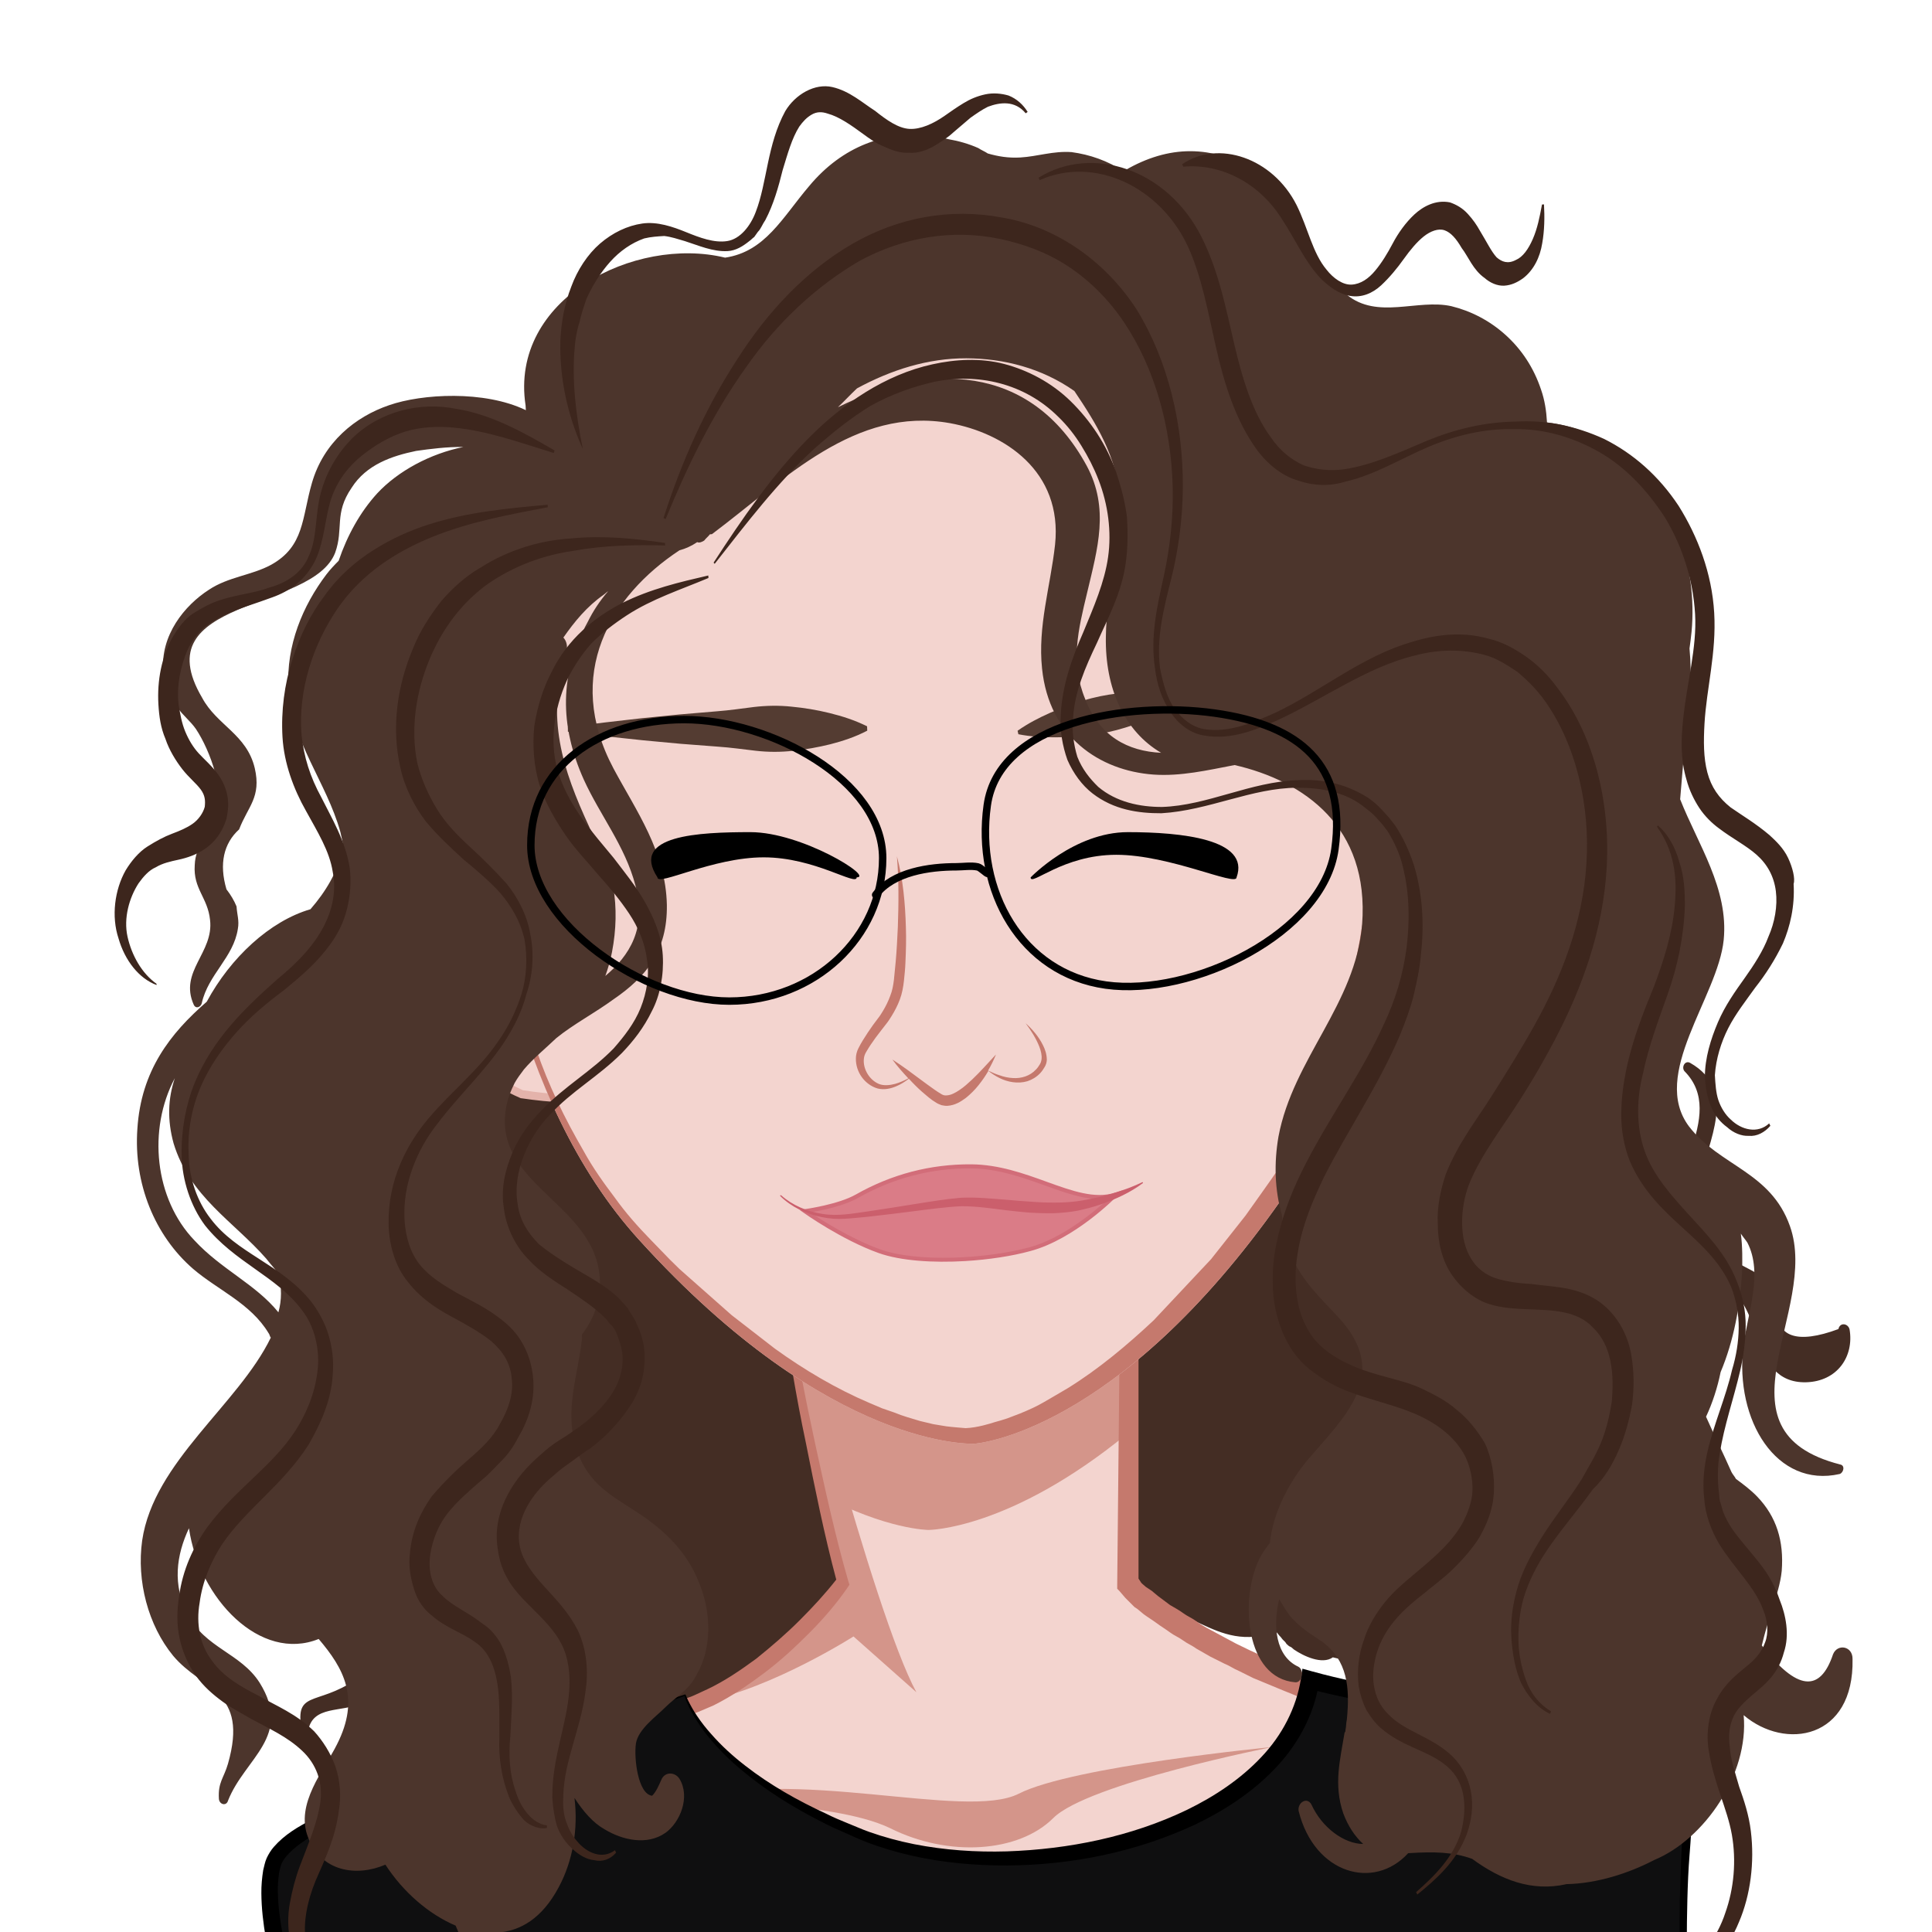 <svg width="78" height="78" viewBox="0 0 78 78" fill="none" xmlns="http://www.w3.org/2000/svg">
<g style="mix-blend-mode:luminosity" clip-path="url(#clip0_147_6)">
<path d="M68.074 56.94C68.291 59.244 69.33 62.313 67.391 64.133C65.571 65.864 62.502 65.147 60.289 65.072C60.042 65.046 59.634 65.07 59.31 65.129C59.745 64.86 60.133 64.512 60.476 64.086C62.002 62.209 60.953 60.36 59.254 59.28C59.242 59.077 59.227 58.834 59.175 58.634C59.945 58.508 60.671 58.344 61.438 58.178C63.417 57.738 62.702 54.609 60.788 54.761C59.81 54.817 58.834 54.915 57.896 54.969C58.302 54.214 58.199 53.163 57.627 52.465C58.12 48.331 58.161 44.143 57.552 40.032C57.294 38.422 57.24 36.108 55.552 35.23C53.821 34.315 50.874 34.973 48.956 35.043C39.281 35.36 29.601 35.595 19.883 35.874C18.82 35.895 17.7 37.016 17.887 38.103C18.597 41.841 19.266 45.582 20.015 49.278C20.364 51.046 20.754 52.812 21.184 54.575C21.464 55.86 21.648 57.597 22.801 58.424C22.271 58.455 21.743 58.526 21.221 58.678C20.336 58.932 19.788 60.062 20.124 60.896C20.368 61.572 20.842 61.992 21.391 62.285C20.797 62.604 20.568 63.593 21.366 63.953C20.925 64.101 20.577 64.446 20.611 65.013C20.634 65.418 20.74 65.818 20.883 66.176C20.524 66.319 19.991 66.309 19.624 66.33C18.521 66.353 17.368 66.217 16.263 66.2C15.812 66.185 15.277 66.135 14.884 66.401C14.373 66.756 14.332 67.449 14.078 67.993C12.535 68.895 11.759 68.208 12.295 70.372C12.297 70.412 12.419 70.405 12.417 70.365C12.331 68.906 13.408 69.129 14.293 68.874C14.41 68.786 14.566 68.655 14.681 68.526C15.058 67.976 15.653 67.657 16.511 67.648C17.084 67.656 17.672 67.906 18.245 67.914C19.228 67.938 20.561 67.658 21.214 66.929C21.712 67.754 22.448 68.442 23.292 68.881L23.21 68.886C20.918 68.856 22.476 69.62 21.2 70.872C21.123 70.958 21.216 71.156 21.336 71.108C22.056 70.823 21.538 71.056 22.121 70.534C22.277 70.403 22.131 70.005 22.248 69.917C23.068 69.26 25.077 70.038 26.13 69.855C27.264 69.667 28.209 69.044 28.98 68.227C29.253 68.008 29.526 67.789 29.757 67.531C30.179 67.751 30.637 67.887 31.09 67.942C31.825 68.631 32.825 68.939 33.971 68.954C35.036 68.973 36.129 68.788 37.175 68.484C37.736 68.289 38.297 68.094 38.813 67.82C39.369 67.544 39.566 67.41 39.978 67.468C40.762 67.585 41.448 68.114 42.309 68.146C43.131 68.22 43.982 68.09 44.783 67.799C45.625 67.507 46.412 66.973 47.029 66.328C47.297 66.028 47.563 65.687 47.748 65.352C47.746 65.311 47.787 65.309 47.784 65.268L47.825 65.266C48.705 65.621 49.515 66.184 50.654 66.077C50.98 66.058 51.263 66.001 51.544 65.904C51.587 65.942 51.632 66.021 51.675 66.059C51.719 66.097 51.764 66.176 51.807 66.214C51.85 66.252 51.894 66.29 51.939 66.369L52.025 66.445C52.069 66.483 52.109 66.481 52.152 66.519L52.239 66.595C52.622 66.858 53.38 67.22 53.811 66.911C54.31 67.044 54.802 67.056 55.324 66.904C55.526 66.852 55.507 66.528 55.301 66.499C54.598 66.377 53.903 66.377 53.227 66.01C53.143 65.974 53.057 65.898 52.97 65.821C52.92 65.662 52.829 65.504 52.82 65.342L53.057 65.207C54.656 65.968 56.591 66.181 58.274 65.595C58.236 65.638 58.2 65.722 58.164 65.805C57.773 66.803 59.554 67.188 58.882 68.283C58.733 68.536 59.071 68.719 59.266 68.546C59.654 68.198 59.88 67.86 59.849 67.333C59.832 67.05 59.307 66.47 59.3 66.349C59.337 65.575 62.151 66.143 62.808 66.186C63.71 66.215 64.645 66.121 65.532 65.907C66.861 65.545 68.619 64.834 69.236 63.497C70.028 61.663 69.039 58.754 68.563 56.912C68.424 56.635 68.06 56.697 68.074 56.94ZM74.672 53.672C74.617 53.431 74.286 53.369 74.221 53.658C72.54 54.283 71.703 53.966 71.759 52.825C71.704 52.584 71.651 52.384 71.555 52.146C71.462 51.948 71.328 51.752 71.155 51.6C70.851 51.292 70.436 51.194 70.094 50.93C69.883 50.82 69.672 50.71 69.463 50.641C68.55 49.719 68.246 48.72 68.635 47.681C68.948 46.038 70.179 44.016 68.232 42.909C68.021 42.799 67.875 43.092 68.007 43.247C69.79 45.054 67.043 47.733 67.699 49.849C67.854 50.409 68.163 50.798 68.592 51.139C68.851 51.367 69.182 51.43 69.439 51.618C70.335 52.257 70.627 53.053 70.972 54.049C71.271 54.967 71.731 55.834 72.915 55.806C74.181 55.773 74.858 54.759 74.672 53.672Z" fill="#442D24"/>
<path d="M29.913 41.129C29.913 41.129 31.879 56.567 34.008 63.979C34.008 63.979 31.387 67.583 28.07 68.852C16.318 73.439 13.738 73.439 11.854 75.077C10.871 75.936 11.936 79.622 12.591 82.12C13.123 84.168 13.287 87.525 13.287 87.525H67.423C67.423 87.525 68.078 74.012 67.177 71.227C66.277 68.443 64.27 70.04 58.209 69.385C52.149 68.729 46.457 65.167 45.515 63.979L45.638 39.409L29.913 41.129Z" fill="#F3D4CF"/>
<path d="M33.107 60.335C35.81 61.768 37.489 61.768 37.489 61.768C37.489 61.768 40.765 61.768 45.515 57.878L45.597 39.368L29.872 41.088C29.913 41.129 31.346 52.431 33.107 60.335Z" fill="#D4958A"/>
<path d="M27.579 72.742C27.579 72.742 33.558 72.66 35.933 73.807C38.308 74.995 41.133 74.79 42.526 73.398C43.918 72.005 51.371 70.531 51.371 70.531C51.371 70.531 43.304 71.309 41.133 72.415C38.963 73.52 32.002 71.268 27.579 72.742Z" fill="#D4958A"/>
<path d="M28.439 68.688C31.182 68.156 34.458 66.068 34.458 66.068L36.997 68.32C35.236 65.085 31.797 51.489 31.797 51.489L31.51 51.776C32.206 56.076 33.107 60.744 34.008 63.938C34.008 63.938 31.551 67.296 28.439 68.688Z" fill="#D4958A"/>
<path d="M67.956 74.954C67.915 74.094 67.874 73.275 67.792 72.415C67.751 72.005 67.669 71.555 67.546 71.105C67.464 70.9 67.382 70.695 67.3 70.449C67.218 70.245 67.055 70.04 66.891 69.835C66.727 69.63 66.522 69.466 66.277 69.385C66.031 69.262 65.826 69.221 65.58 69.139C65.13 69.057 64.68 69.057 64.27 69.057C63.41 69.057 62.591 69.098 61.772 69.098C60.953 69.098 60.134 69.057 59.315 69.016C58.496 68.975 57.677 68.852 56.858 68.729C56.449 68.647 56.039 68.566 55.67 68.484L55.056 68.32C54.852 68.279 54.647 68.197 54.483 68.156C52.927 67.706 51.371 67.091 49.897 66.354L49.364 66.068L48.832 65.781C48.668 65.699 48.463 65.576 48.3 65.453C48.136 65.331 47.931 65.249 47.767 65.126C47.603 65.003 47.44 64.921 47.235 64.798L46.743 64.43L46.498 64.225L46.375 64.143L46.252 64.061C46.17 63.979 46.088 63.938 46.047 63.856L45.965 63.733V45.47L45.924 39.327V39.081L45.679 39.123C43.058 39.45 40.396 39.737 37.775 40.064L29.954 41.006V41.211L29.995 41.375L30.036 41.743L30.118 42.48C30.159 42.972 30.241 43.422 30.282 43.914L30.65 46.78C30.896 48.705 31.182 50.629 31.51 52.513C31.838 54.438 32.124 56.322 32.534 58.246C32.902 60.089 33.271 61.932 33.762 63.774C33.312 64.348 32.82 64.88 32.288 65.412C31.756 65.945 31.142 66.477 30.527 66.969C29.913 67.419 29.258 67.869 28.562 68.197L28.029 68.443C27.866 68.525 27.661 68.566 27.497 68.647L26.391 69.057C23.443 70.163 20.453 71.227 17.464 72.21L15.212 72.947C14.475 73.193 13.697 73.48 12.96 73.848C12.796 73.93 12.591 74.053 12.427 74.135C12.264 74.258 12.059 74.34 11.895 74.503L11.649 74.708C11.567 74.79 11.444 74.913 11.404 75.036C11.281 75.24 11.24 75.486 11.199 75.691C11.117 76.141 11.158 76.551 11.199 76.96C11.24 77.37 11.322 77.779 11.363 78.148C11.526 78.926 11.69 79.704 11.895 80.482L12.223 81.629C12.345 81.997 12.427 82.366 12.509 82.775C12.673 83.553 12.796 84.331 12.878 85.109C12.96 85.887 13.042 86.665 13.082 87.444V87.771H67.71V87.444C67.792 85.765 67.874 84.086 67.915 82.407C67.956 80.728 67.996 79.049 67.996 77.37C67.996 76.633 67.956 75.814 67.956 74.954ZM40.355 87.362H26.801L20.044 87.321L13.492 87.28C13.451 86.543 13.41 85.847 13.328 85.109C13.246 84.331 13.164 83.512 13.001 82.734C12.919 82.325 12.837 81.956 12.714 81.547L12.427 80.4C12.223 79.622 12.059 78.885 11.936 78.107C11.854 77.738 11.813 77.329 11.772 76.96C11.731 76.592 11.731 76.182 11.772 75.855C11.813 75.691 11.854 75.527 11.936 75.404C11.977 75.322 12.018 75.281 12.059 75.24L12.264 75.077C12.386 74.954 12.55 74.872 12.714 74.749C12.878 74.667 13.042 74.544 13.205 74.462C13.902 74.135 14.639 73.889 15.376 73.643L17.628 72.906C20.617 71.923 23.607 70.859 26.555 69.712L27.661 69.303C27.866 69.221 28.029 69.18 28.234 69.098L28.807 68.852C29.544 68.484 30.2 68.033 30.855 67.542C31.51 67.05 32.083 66.518 32.657 65.945C33.23 65.371 33.762 64.757 34.213 64.102L34.295 63.979L34.254 63.856C33.721 62.014 33.312 60.13 32.902 58.246C32.493 56.362 32.124 54.438 31.797 52.554C31.469 50.67 31.142 48.746 30.814 46.821L29.913 41.129L37.816 40.392C40.355 40.146 42.853 39.901 45.392 39.655L45.31 45.552L45.228 51.694L45.105 63.979V64.143L45.187 64.225L45.433 64.511L45.679 64.757L45.802 64.88L45.924 64.962L46.17 65.167C46.334 65.29 46.539 65.412 46.703 65.535C46.866 65.658 47.071 65.781 47.235 65.904C47.399 66.027 47.603 66.109 47.767 66.231C47.931 66.354 48.136 66.436 48.3 66.559L48.873 66.887L49.446 67.173C49.651 67.255 49.815 67.378 50.019 67.46L50.593 67.746C51.002 67.91 51.371 68.074 51.78 68.238C52.19 68.402 52.558 68.566 52.968 68.688L53.582 68.893C53.787 68.975 53.992 69.016 54.196 69.057C54.401 69.098 54.606 69.18 54.811 69.221L55.425 69.385C55.834 69.507 56.244 69.548 56.653 69.63C57.472 69.794 58.332 69.876 59.192 69.958C60.052 70.04 60.871 70.04 61.731 70.04C62.591 70.04 63.41 69.999 64.229 69.999C65.048 69.999 65.867 70.04 66.277 70.531C66.481 70.777 66.645 71.104 66.768 71.473C66.891 71.841 66.932 72.251 67.014 72.62C67.136 73.439 67.177 74.258 67.218 75.077C67.259 75.896 67.259 76.755 67.3 77.575C67.341 80.81 67.259 84.045 67.136 87.28C62.714 87.321 58.332 87.321 53.91 87.362H40.355Z" fill="#C5796D"/>
<path d="M27.657 68.435C27.657 68.435 28.484 71.53 34.774 74.061C41.064 76.592 51.956 74.053 52.886 67.825C52.886 67.825 55.49 68.586 58.635 68.742C61.78 68.893 65.155 68.59 66.072 68.971C66.993 69.356 68.373 70.273 68.066 74.417C67.759 78.558 68.144 83.926 68.144 83.926L58.713 84.54L58.926 87.775H19.606L18.84 85.535L12.399 85.077C12.399 85.077 12.321 82.161 11.862 81.014C11.404 79.864 10.56 76.797 11.019 75.265C11.477 73.734 15.621 72.505 18.381 71.584C21.137 70.658 27.657 68.435 27.657 68.435Z" fill="#0F0F10"/>
<path d="M68.124 76.674C68.14 76.072 68.164 75.47 68.213 74.868C68.259 74.274 68.308 73.652 68.304 73.041C68.291 72.427 68.246 71.805 68.099 71.195C67.947 70.589 67.71 69.97 67.255 69.483C67.034 69.237 66.764 69.032 66.477 68.881C66.207 68.721 65.838 68.615 65.531 68.582C64.901 68.5 64.295 68.492 63.684 68.484C62.468 68.472 61.264 68.488 60.06 68.455C57.665 68.435 55.273 68.111 52.984 67.481L52.583 67.37L52.522 67.775C52.337 68.955 51.76 70.06 50.92 70.941C50.085 71.829 49.037 72.525 47.919 73.07C45.671 74.151 43.152 74.659 40.65 74.745C39.397 74.782 38.136 74.696 36.903 74.454C36.289 74.331 35.683 74.168 35.093 73.959C34.798 73.856 34.508 73.721 34.217 73.607C33.922 73.488 33.631 73.365 33.349 73.222C32.202 72.693 31.092 72.067 30.097 71.293C29.598 70.908 29.127 70.482 28.713 70.007C28.501 69.773 28.307 69.524 28.132 69.262C28 69.066 27.883 68.86 27.779 68.648C27.763 68.611 27.747 68.578 27.73 68.541C27.71 68.5 27.714 68.48 27.669 68.406L20.953 70.531L17.562 71.617C16.441 71.969 15.314 72.321 14.209 72.747C13.656 72.96 13.103 73.193 12.567 73.472C12.034 73.754 11.494 74.061 11.051 74.569C10.941 74.696 10.847 74.847 10.769 75.011C10.687 75.195 10.671 75.343 10.626 75.503C10.576 75.818 10.548 76.133 10.552 76.44C10.556 77.055 10.63 77.657 10.732 78.25C10.838 78.84 10.974 79.426 11.137 80.003C11.219 80.29 11.309 80.576 11.408 80.863C11.522 81.17 11.6 81.383 11.662 81.662C11.891 82.755 11.956 83.942 11.993 85.089L12.006 85.445L12.362 85.474C14.413 85.642 16.469 85.781 18.525 85.937L19.201 87.915L19.299 88.201H19.602C22.878 88.201 26.154 88.226 29.434 88.205L39.266 88.16L49.098 88.095L58.93 87.984L59.151 87.98L59.135 87.763L58.901 84.7C60.417 84.581 61.928 84.483 63.443 84.376L68.156 84.053L68.279 84.045L68.271 83.922C68.124 81.506 68.062 79.086 68.124 76.674ZM63.418 84.086C61.846 84.18 60.273 84.282 58.701 84.364L58.533 84.372L58.541 84.544L58.709 87.562L49.094 87.456L39.262 87.39L29.43 87.345C26.252 87.325 23.078 87.345 19.901 87.349L19.233 85.396L19.143 85.134L18.869 85.114C16.838 84.974 14.806 84.823 12.775 84.696C12.718 83.623 12.632 82.567 12.39 81.485C12.325 81.191 12.198 80.851 12.1 80.609C12.002 80.343 11.911 80.069 11.829 79.794C11.662 79.241 11.522 78.68 11.416 78.119C11.309 77.554 11.232 76.985 11.219 76.428C11.207 76.145 11.232 75.875 11.268 75.609C11.297 75.486 11.322 75.343 11.363 75.253C11.408 75.154 11.465 75.052 11.551 74.954C11.874 74.565 12.366 74.249 12.857 73.975C13.357 73.701 13.885 73.459 14.422 73.238C15.495 72.792 16.604 72.411 17.718 72.03C18.836 71.645 19.909 71.26 21.006 70.867L27.648 68.467C27.624 68.472 27.661 68.525 27.665 68.562C27.677 68.603 27.694 68.635 27.71 68.676C27.739 68.754 27.775 68.824 27.808 68.897C27.878 69.045 27.956 69.184 28.038 69.323C28.205 69.598 28.39 69.864 28.594 70.114C29.003 70.612 29.46 71.069 29.958 71.477C30.945 72.304 32.047 72.984 33.197 73.566C33.484 73.717 33.775 73.848 34.069 73.975C34.364 74.102 34.651 74.241 34.958 74.36C35.564 74.594 36.187 74.778 36.821 74.921C38.087 75.204 39.385 75.322 40.679 75.314C43.267 75.294 45.859 74.774 48.23 73.672C49.405 73.111 50.531 72.386 51.453 71.424C52.284 70.564 52.931 69.471 53.189 68.271C55.439 68.834 57.749 69.118 60.069 69.114C61.285 69.118 62.497 69.073 63.701 69.057C64.299 69.053 64.905 69.045 65.478 69.106C65.773 69.139 65.994 69.192 66.256 69.331C66.506 69.454 66.727 69.618 66.915 69.815C67.305 70.208 67.534 70.748 67.689 71.305C67.837 71.866 67.898 72.46 67.927 73.05C67.943 73.648 67.915 74.237 67.882 74.847C67.853 75.454 67.837 76.059 67.82 76.666C67.784 79.049 67.87 81.428 68.025 83.807L63.418 84.086Z" fill="black"/>
<path d="M23.974 38.805C23.974 38.805 22.067 35.561 20.186 34.399C18.305 33.237 16.132 33.376 16.132 33.376C16.132 33.376 14.966 34.306 15.657 38.536C15.657 38.536 17.732 42.783 21.067 44.173C21.067 44.173 23.431 44.555 24.581 44.217C24.577 44.213 25.268 41.657 23.974 38.805Z" fill="#F3D4CF"/>
<path d="M23.698 40.154C23.698 40.154 22.012 37.063 21.003 36.327C19.998 35.59 17.688 34.458 17.148 35.24C16.613 36.022 16.707 38.361 16.707 38.361C16.707 38.361 17.459 40.178 19.437 41.068C21.41 41.954 23.703 41.917 23.703 41.917L23.698 40.154Z" fill="#E4B3AB"/>
<path d="M15.437 37.223C15.473 37.665 15.529 38.109 15.589 38.549L15.59 38.557L15.595 38.569C15.892 39.168 16.226 39.747 16.596 40.304C16.963 40.863 17.373 41.39 17.811 41.899C18.256 42.4 18.743 42.861 19.268 43.288C19.801 43.702 20.379 44.059 21.004 44.329L21.02 44.336L21.041 44.339C21.634 44.427 22.222 44.487 22.819 44.51C23.116 44.519 23.416 44.524 23.719 44.505C24.017 44.481 24.323 44.446 24.622 44.353L24.697 44.328L24.713 44.258C24.817 43.787 24.857 43.325 24.86 42.856C24.863 42.388 24.834 41.922 24.769 41.462C24.702 41.003 24.603 40.549 24.473 40.105C24.351 39.656 24.178 39.228 23.99 38.804C23.563 38.075 23.082 37.385 22.588 36.696C22.084 36.02 21.552 35.354 20.908 34.788C20.586 34.508 20.226 34.262 19.849 34.058C19.467 33.855 19.064 33.71 18.655 33.585C17.833 33.341 16.98 33.253 16.127 33.291L16.095 33.294L16.08 33.311C15.742 33.678 15.636 34.125 15.534 34.559C15.444 34.996 15.407 35.446 15.398 35.891C15.39 36.335 15.401 36.778 15.437 37.223ZM15.487 35.889C15.504 35.448 15.546 35.01 15.645 34.58C15.692 34.365 15.76 34.158 15.845 33.961C15.927 33.776 16.036 33.586 16.162 33.46C16.977 33.457 17.797 33.6 18.577 33.831C19.363 34.077 20.116 34.44 20.753 34.965C21.394 35.49 21.968 36.105 22.503 36.754C23.038 37.4 23.516 38.098 23.962 38.81C24.138 39.234 24.303 39.664 24.412 40.112C24.538 40.556 24.599 41.013 24.643 41.47C24.688 41.927 24.685 42.387 24.652 42.841C24.622 43.266 24.564 43.697 24.468 44.102C24.22 44.159 23.962 44.184 23.699 44.193C23.412 44.207 23.12 44.205 22.832 44.191C22.259 44.167 21.679 44.102 21.114 44.016C20.534 43.752 19.974 43.43 19.459 43.039C18.947 42.637 18.461 42.191 18.018 41.711C17.576 41.224 17.162 40.713 16.778 40.178C16.396 39.645 16.037 39.09 15.729 38.516L15.624 37.875C15.59 37.657 15.572 37.435 15.546 37.216C15.502 36.771 15.479 36.333 15.487 35.889Z" fill="#E4B3AB"/>
<path d="M17.09 36.393C17.145 36.108 17.213 35.831 17.308 35.551C17.332 35.485 17.364 35.413 17.401 35.35C17.441 35.286 17.485 35.21 17.585 35.187C17.767 35.184 17.88 35.258 18.021 35.31C18.542 35.552 19.033 35.854 19.484 36.211C19.71 36.392 19.925 36.594 20.098 36.848C20.179 36.978 20.261 37.119 20.28 37.302C20.29 37.403 20.285 37.448 20.29 37.521L20.307 37.728C20.441 38.849 20.681 39.971 20.853 41.102L20.825 41.108C20.653 40.56 20.509 40.007 20.374 39.453C20.234 38.895 20.126 38.335 20.046 37.761L20.02 37.543L20.007 37.335C20.001 37.23 19.941 37.111 19.873 37.002C19.734 36.778 19.547 36.57 19.345 36.379C18.941 35.997 18.487 35.643 17.982 35.402C17.861 35.345 17.712 35.285 17.608 35.292C17.516 35.322 17.453 35.477 17.413 35.602C17.324 35.864 17.289 36.152 17.254 36.432C17.196 36.994 17.167 37.567 17.166 38.13C17.167 38.268 17.168 38.415 17.183 38.54C17.184 38.61 17.28 38.722 17.367 38.818C17.549 39.019 17.759 39.209 17.968 39.391C18.315 39.691 18.673 39.986 19.034 40.273C19.047 39.901 19.061 39.529 19.061 39.154C19.062 38.913 19.06 38.677 19.049 38.441C19.04 38.225 19.026 38.006 18.985 37.801C18.924 37.797 18.851 37.797 18.783 37.806C18.69 37.817 18.598 37.837 18.508 37.864C18.325 37.916 18.148 37.989 17.975 38.074L17.961 38.046C18.12 37.934 18.292 37.837 18.477 37.76C18.568 37.721 18.663 37.687 18.762 37.664C18.866 37.641 18.958 37.623 19.08 37.64L19.125 37.645L19.14 37.697C19.216 37.941 19.244 38.184 19.275 38.426C19.298 38.67 19.313 38.909 19.324 39.153C19.342 39.637 19.352 40.118 19.338 40.604L19.329 40.91L19.083 40.727C18.624 40.381 18.186 40.022 17.757 39.637C17.547 39.443 17.337 39.244 17.141 39.02C17.093 38.962 17.044 38.904 17 38.838C16.977 38.802 16.955 38.767 16.936 38.724C16.913 38.68 16.901 38.612 16.899 38.575C16.885 38.417 16.892 38.274 16.895 38.127C16.915 37.534 16.98 36.963 17.09 36.393Z" fill="#C5796D"/>
<path d="M52.044 37.425C52.044 37.425 53.529 33.963 55.251 32.571C56.971 31.178 59.144 31.039 59.144 31.039C59.144 31.039 60.417 31.812 60.26 36.096C60.26 36.096 58.733 40.574 55.598 42.379C55.598 42.379 53.301 43.059 52.118 42.871C52.122 42.866 51.117 40.419 52.044 37.425Z" fill="#F3D4CF"/>
<path d="M52.495 38.723C52.495 38.723 53.779 35.443 54.688 34.584C55.592 33.726 57.742 32.308 58.375 33.015C59.005 33.723 59.204 36.055 59.204 36.055C59.204 36.055 58.686 37.954 56.836 39.088C54.99 40.218 52.711 40.473 52.711 40.473L52.495 38.723Z" fill="#E4B3AB"/>
<path d="M60.19 33.434C60.126 32.995 60.033 32.557 59.889 32.13C59.733 31.713 59.572 31.284 59.191 30.962L59.174 30.947L59.142 30.949C58.291 31.02 57.452 31.216 56.671 31.563C56.28 31.739 55.899 31.934 55.546 32.185C55.197 32.435 54.87 32.725 54.587 33.044C54.019 33.687 53.574 34.416 53.158 35.151C52.755 35.898 52.367 36.643 52.031 37.422C51.901 37.865 51.779 38.313 51.715 38.773C51.641 39.231 51.599 39.693 51.591 40.157C51.579 40.622 51.613 41.088 51.674 41.552C51.736 42.016 51.833 42.47 51.995 42.924L52.02 42.991L52.098 43.007C52.405 43.06 52.713 43.057 53.012 43.042C53.315 43.022 53.609 42.983 53.905 42.932C54.495 42.833 55.071 42.698 55.648 42.535L55.668 42.53L55.684 42.52C56.27 42.173 56.799 41.745 57.276 41.266C57.744 40.78 58.169 40.257 58.548 39.703C58.918 39.146 59.259 38.566 59.554 37.965C59.848 37.364 60.114 36.753 60.33 36.116L60.333 36.104L60.332 36.096C60.333 35.652 60.333 35.208 60.318 34.761C60.294 34.319 60.25 33.878 60.19 33.434ZM60.209 34.768C60.21 34.988 60.22 35.211 60.214 35.432L60.19 36.08C59.956 36.694 59.669 37.29 59.357 37.864C59.04 38.442 58.699 39.005 58.319 39.543C57.938 40.077 57.516 40.579 57.055 41.044C56.593 41.493 56.084 41.889 55.535 42.225C54.986 42.382 54.419 42.516 53.853 42.617C53.569 42.668 53.279 42.707 52.993 42.73C52.734 42.75 52.472 42.763 52.219 42.739C52.073 42.349 51.961 41.929 51.878 41.511C51.789 41.064 51.733 40.608 51.716 40.149C51.703 39.69 51.707 39.23 51.776 38.773C51.828 38.314 51.938 37.867 52.06 37.424C52.409 36.66 52.796 35.907 53.25 35.198C53.696 34.49 54.192 33.802 54.763 33.2C55.329 32.598 56.026 32.142 56.779 31.797C57.52 31.468 58.32 31.221 59.128 31.121C59.273 31.23 59.401 31.405 59.505 31.577C59.618 31.761 59.708 31.959 59.782 32.166C59.929 32.576 60.029 33.009 60.101 33.444C60.161 33.888 60.193 34.326 60.209 34.768Z" fill="#E4B3AB"/>
<path d="M58.59 34.181C58.5 33.906 58.398 33.639 58.269 33.374C58.236 33.311 58.196 33.244 58.152 33.186C58.103 33.128 58.051 33.058 57.949 33.048C57.768 33.068 57.665 33.156 57.532 33.226C57.045 33.532 56.595 33.895 56.192 34.307C55.991 34.516 55.803 34.744 55.662 35.018C55.598 35.157 55.535 35.307 55.538 35.491C55.54 35.593 55.551 35.637 55.556 35.71L55.565 35.917C55.57 37.046 55.472 38.19 55.442 39.334L55.471 39.336C55.573 38.771 55.647 38.204 55.712 37.637C55.782 37.065 55.819 36.496 55.827 35.917L55.826 35.697L55.813 35.489C55.806 35.384 55.851 35.258 55.904 35.141C56.015 34.901 56.174 34.671 56.351 34.456C56.704 34.025 57.111 33.616 57.581 33.312C57.694 33.24 57.835 33.161 57.939 33.155C58.034 33.173 58.115 33.319 58.171 33.438C58.292 33.687 58.362 33.968 58.432 34.24C58.559 34.791 58.659 35.355 58.73 35.913C58.747 36.051 58.764 36.197 58.764 36.323C58.772 36.392 58.691 36.516 58.617 36.622C58.461 36.844 58.276 37.06 58.091 37.268C57.785 37.609 57.466 37.948 57.143 38.279C57.084 37.911 57.025 37.544 56.977 37.172C56.946 36.934 56.919 36.699 56.901 36.463C56.883 36.248 56.869 36.029 56.885 35.82C56.945 35.808 57.017 35.799 57.086 35.799C57.178 35.797 57.272 35.807 57.366 35.822C57.554 35.85 57.739 35.9 57.92 35.962L57.931 35.932C57.759 35.841 57.577 35.767 57.383 35.715C57.287 35.686 57.188 35.667 57.089 35.656C56.983 35.647 56.89 35.64 56.77 35.672L56.727 35.683L56.718 35.737C56.673 35.989 56.676 36.233 56.675 36.478C56.682 36.722 56.697 36.962 56.716 37.205C56.759 37.688 56.809 38.166 56.883 38.646L56.93 38.949L57.151 38.735C57.563 38.333 57.954 37.921 58.331 37.485C58.515 37.265 58.699 37.041 58.866 36.794C58.906 36.73 58.947 36.666 58.983 36.595C59.001 36.557 59.019 36.519 59.032 36.473C59.049 36.427 59.053 36.358 59.051 36.321C59.045 36.162 59.02 36.021 58.999 35.876C58.907 35.301 58.771 34.734 58.59 34.181Z" fill="#C5796D"/>
<path d="M51.299 17.422C48.405 14.595 46.4 12.362 39.229 11.152C38.492 11.037 34.252 11.309 33.535 11.517C26.573 13.633 24.863 16.103 22.345 19.277C19.677 22.624 19.247 31.281 19.247 31.281C19.491 35.174 20.594 44.344 25.819 50.075C33.571 58.615 39.348 58.286 39.348 58.286C39.348 58.286 45.082 57.918 51.743 48.413C56.21 42.061 56.157 32.824 55.913 28.931C55.873 28.934 54.364 20.4 51.299 17.422Z" fill="#F3D4CF"/>
<path d="M39.229 11.152C38.492 11.037 34.252 11.309 33.535 11.517C26.573 13.633 24.863 16.103 22.345 19.277C19.677 22.624 19.247 31.281 19.247 31.281C19.491 35.174 20.594 44.344 25.819 50.075C33.571 58.615 39.348 58.286 39.348 58.286C39.348 58.286 45.082 57.918 51.743 48.413C56.21 42.061 56.157 32.824 55.913 28.931C55.913 28.931 54.405 20.398 51.339 17.419C48.365 14.597 46.359 12.364 39.229 11.152ZM54.118 22.94C54.465 23.936 54.69 24.939 54.955 25.94C55.18 26.943 55.365 27.949 55.55 28.955C55.657 31.96 55.401 34.989 54.898 37.952C54.626 39.435 54.311 40.88 53.833 42.295C53.593 43.002 53.354 43.71 53.071 44.379C52.789 45.049 52.466 45.721 52.101 46.355L51.551 47.286C51.44 47.456 50.285 49.077 50.285 49.077L48.895 50.835L46.577 53.304C45.505 54.309 44.349 55.278 43.1 56.05L42.631 56.325L42.161 56.599C41.849 56.782 41.533 56.924 41.177 57.069L40.663 57.265C40.504 57.316 40.345 57.367 40.145 57.42C39.986 57.471 39.466 57.639 38.984 57.658C38.984 57.658 38.414 57.613 38.21 57.585C38.045 57.555 37.841 57.528 37.677 57.497L37.142 57.369C36.811 57.268 36.44 57.169 36.107 57.028L35.61 56.856L35.11 56.644C33.777 56.078 32.472 55.307 31.282 54.447L29.535 53.093L27.861 51.613L27.432 51.233L27.043 50.851L26.263 50.046C25.742 49.51 25.263 48.971 24.818 48.348C24.376 47.765 23.932 47.143 23.565 46.474C23.202 45.846 22.835 45.177 22.507 44.466C22.181 43.794 21.893 43.08 21.645 42.363C21.398 41.647 21.15 40.93 20.942 40.21C20.735 39.491 20.528 38.771 20.399 38.006C20.232 37.284 20.103 36.519 19.976 35.794C19.721 34.304 19.586 32.807 19.492 31.306C19.555 30.366 19.698 29.421 19.801 28.478C19.944 27.532 20.128 26.584 20.314 25.677C20.541 24.766 20.765 23.816 21.075 22.941C21.209 22.485 21.385 22.066 21.562 21.648C21.738 21.23 22.494 19.768 23.9 18.201C24.503 17.47 25.148 16.777 25.799 16.166C27.141 14.94 28.784 13.979 30.48 13.22L31.11 12.935C33.753 11.825 35.335 11.768 35.817 11.697C36.743 11.597 37.712 11.47 38.641 11.475C39.923 11.482 41.422 11.867 41.422 11.867C42.367 12.05 43.273 12.277 44.187 12.626C44.31 12.659 44.85 12.868 44.85 12.868C45.06 12.977 45.934 13.328 46.146 13.477C46.355 13.586 48.38 14.84 49.069 15.488C49.799 16.134 50.488 16.781 51.18 17.47C51.915 18.196 52.458 19.098 52.923 20.045C53.428 20.989 53.812 21.942 54.118 22.94Z" fill="#C5796D"/>
<path d="M32.494 48.902C32.494 48.902 33.857 48.717 34.592 48.3C35.928 47.542 37.487 47.08 39.211 47.095C41.557 47.113 43.457 48.735 45.042 48.24C45.042 48.24 43.358 49.962 41.579 50.44C39.8 50.919 36.996 51.053 35.502 50.519C34.006 49.977 32.494 48.902 32.494 48.902Z" fill="#DA7C87"/>
<path d="M38.961 50.913C37.676 50.989 36.361 50.906 35.474 50.589C33.987 50.058 32.462 48.976 32.449 48.965L32.282 48.846L32.484 48.818C32.497 48.817 33.84 48.63 34.551 48.226C35.997 47.406 37.564 46.996 39.21 47.007C40.323 47.013 41.349 47.382 42.254 47.71C43.297 48.086 44.197 48.41 45.016 48.153L45.329 48.054L45.102 48.284C45.033 48.357 43.383 50.029 41.604 50.507C40.859 50.712 39.919 50.856 38.961 50.913ZM32.71 48.949C33.141 49.241 34.349 50.013 35.529 50.437C37.05 50.982 39.843 50.82 41.557 50.358C42.93 49.987 44.262 48.848 44.769 48.38C43.987 48.507 43.149 48.207 42.199 47.866C41.306 47.545 40.297 47.179 39.212 47.171C37.594 47.158 36.056 47.563 34.638 48.365C34.056 48.693 33.123 48.881 32.71 48.949Z" fill="#D26D79"/>
<path d="M31.541 48.26C32 48.668 32.597 48.914 33.202 49.008C33.815 49.113 34.427 48.992 35.049 48.906C35.671 48.816 36.288 48.714 36.905 48.616C37.527 48.518 38.14 48.413 38.788 48.357C39.443 48.325 40.074 48.397 40.696 48.443C41.01 48.473 41.319 48.496 41.627 48.515C41.937 48.541 42.245 48.552 42.548 48.551C42.852 48.554 43.158 48.538 43.455 48.501C43.761 48.461 44.06 48.4 44.36 48.332C44.659 48.264 44.957 48.175 45.25 48.076C45.544 47.98 45.832 47.864 46.115 47.729C46.127 47.725 46.14 47.728 46.145 47.74C46.149 47.747 46.146 47.76 46.138 47.768C45.632 48.146 45.049 48.413 44.447 48.622C44.146 48.73 43.835 48.807 43.519 48.876C43.199 48.937 42.873 48.967 42.55 48.981C42.226 48.987 41.905 48.977 41.589 48.959C41.272 48.936 40.958 48.898 40.644 48.864C40.02 48.786 39.399 48.693 38.797 48.699C38.192 48.728 37.561 48.815 36.943 48.893C36.32 48.971 35.698 49.053 35.07 49.12C34.756 49.149 34.447 49.186 34.128 49.203C33.809 49.225 33.484 49.203 33.172 49.137C32.546 49.012 31.951 48.731 31.502 48.29C31.497 48.285 31.495 48.28 31.494 48.274C31.494 48.268 31.496 48.262 31.5 48.258C31.516 48.253 31.532 48.252 31.541 48.26Z" fill="#CB5F6C"/>
<path d="M22.928 29.54C23.94 29.679 24.949 29.781 25.963 29.888L27.48 30.029L28.995 30.145C29.498 30.179 30.004 30.252 30.51 30.31C31.017 30.368 31.518 30.368 32.023 30.312C32.523 30.26 33.025 30.17 33.525 30.047C34.025 29.918 34.523 29.756 35.013 29.499L35.006 29.322C34.494 29.068 33.985 28.91 33.478 28.785C32.971 28.66 32.466 28.578 31.959 28.53C31.452 28.476 30.95 28.485 30.45 28.542C29.95 28.604 29.448 28.679 28.945 28.717L27.438 28.844L25.934 28.994C24.933 29.108 23.929 29.216 22.926 29.363L22.928 29.54Z" fill="#543C32"/>
<path d="M52.253 27.285C51.351 27.592 50.438 27.872 49.53 28.151L48.164 28.559L46.794 28.949C46.335 29.077 45.886 29.228 45.431 29.375C44.975 29.517 44.511 29.618 44.038 29.678C43.565 29.734 43.087 29.767 42.598 29.768C42.114 29.769 41.62 29.743 41.115 29.643L41.082 29.503C41.502 29.206 41.941 28.982 42.381 28.785C42.826 28.588 43.273 28.424 43.729 28.286C44.185 28.144 44.651 28.052 45.124 27.996C45.599 27.945 46.075 27.903 46.545 27.834L47.958 27.631L49.375 27.451C50.321 27.339 51.267 27.224 52.224 27.139L52.253 27.285Z" fill="#543C32"/>
<path d="M42.108 42.199C41.936 41.851 41.687 41.562 41.408 41.311C41.629 41.61 41.832 41.927 41.962 42.261C42.025 42.428 42.069 42.604 42.05 42.764C42.039 42.846 42.019 42.913 41.971 42.985C41.927 43.057 41.879 43.129 41.817 43.186C41.586 43.437 41.236 43.549 40.886 43.523C40.711 43.514 40.531 43.476 40.36 43.414C40.199 43.367 40.045 43.292 39.891 43.224C40.011 43.017 40.119 42.798 40.21 42.573C39.883 42.919 39.581 43.269 39.252 43.579C39.087 43.732 38.923 43.885 38.744 44.002C38.569 44.123 38.376 44.221 38.218 44.223C38.178 44.23 38.145 44.22 38.109 44.218C38.075 44.2 38.047 44.202 38 44.168C37.912 44.121 37.819 44.053 37.725 43.99C37.539 43.864 37.356 43.721 37.169 43.586C36.799 43.309 36.425 43.031 36.028 42.776C36.224 43.048 36.446 43.294 36.672 43.537C36.499 43.629 36.322 43.706 36.142 43.758C35.919 43.817 35.681 43.84 35.486 43.763C35.091 43.597 34.836 43.149 34.876 42.752C34.885 42.65 34.913 42.57 34.964 42.481C35.019 42.384 35.081 42.287 35.144 42.189C35.274 41.998 35.412 41.805 35.559 41.621L35.776 41.342C35.863 41.235 35.925 41.133 35.992 41.027C36.124 40.815 36.24 40.592 36.33 40.35C36.42 40.112 36.468 39.84 36.494 39.602C36.519 39.361 36.545 39.119 36.554 38.878C36.576 38.396 36.591 37.914 36.573 37.431C36.545 36.468 36.46 35.5 36.211 34.571C36.291 35.527 36.282 36.481 36.248 37.431C36.225 37.905 36.203 38.383 36.159 38.854C36.138 39.092 36.116 39.325 36.09 39.559C36.06 39.797 36.024 39.999 35.94 40.208C35.864 40.416 35.764 40.622 35.646 40.817C35.587 40.915 35.525 41.016 35.461 41.094C35.386 41.192 35.315 41.286 35.244 41.385C35.102 41.581 34.969 41.785 34.84 41.993C34.778 42.099 34.712 42.205 34.658 42.318C34.593 42.44 34.554 42.597 34.554 42.732C34.545 43.294 34.921 43.795 35.433 43.946C35.696 44.01 35.956 43.953 36.181 43.857C36.367 43.78 36.534 43.672 36.693 43.551C36.784 43.648 36.871 43.744 36.966 43.835C37.135 44.004 37.31 44.155 37.498 44.31C37.592 44.386 37.69 44.457 37.803 44.523C37.85 44.556 37.938 44.591 38.012 44.619C38.09 44.635 38.172 44.65 38.249 44.645C38.56 44.625 38.789 44.476 38.991 44.328C39.188 44.169 39.359 43.999 39.51 43.807C39.656 43.626 39.786 43.435 39.903 43.236C40.184 43.454 40.512 43.64 40.888 43.69C41.081 43.718 41.287 43.709 41.478 43.652C41.668 43.591 41.848 43.481 41.989 43.334C42.061 43.26 42.117 43.175 42.168 43.09C42.224 43.005 42.261 42.889 42.263 42.787C42.261 42.567 42.196 42.372 42.108 42.199Z" fill="#C5796D"/>
<path d="M74.274 59.509C74.434 59.452 74.499 59.161 74.293 59.125C68.992 57.764 73.482 52.913 72.263 49.497C71.482 47.297 69.43 47.083 68.194 45.483C66.603 43.379 69.358 40.255 69.59 37.947C69.796 35.881 68.55 34.09 67.832 32.269C67.903 31.405 67.973 30.493 68.085 29.626C68.222 28.471 68.318 27.319 68.21 26.178C68.24 25.986 68.267 25.745 68.293 25.505C68.544 22.814 67.527 20.055 65.598 18.448C64.61 17.598 63.566 17.181 62.457 17.055C62.429 16.579 62.364 16.153 62.217 15.732C61.92 14.841 61.429 14.105 60.783 13.522C60.137 12.939 59.38 12.553 58.594 12.361C57.23 12.058 55.608 12.918 54.365 11.892C52.821 10.597 52.514 8.13 50.732 6.945C48.952 5.807 47.161 5.864 45.425 6.874C45.425 6.874 45.384 6.876 45.387 6.924C44.709 6.486 44.001 6.241 43.261 6.141C42.524 6.088 41.885 6.317 41.194 6.358C40.706 6.386 40.294 6.315 39.879 6.196C39.751 6.108 39.627 6.067 39.499 5.979C39.122 5.81 38.707 5.691 38.295 5.62C38.005 5.541 37.758 5.508 37.512 5.475C35.788 5.289 34.027 5.87 32.655 7.528C31.586 8.785 30.892 10.163 29.274 10.402C25.633 9.516 20.56 12.06 21.219 16.369L21.23 16.56C19.552 15.75 17.031 15.898 15.712 16.358C14.352 16.82 13.066 17.851 12.592 19.503C12.184 20.913 12.292 22.053 10.948 22.801C10.158 23.23 9.223 23.285 8.437 23.808C7.454 24.44 6.464 25.645 6.591 27.118C6.662 27.64 6.893 28.104 7.165 28.566C7.387 28.887 7.686 29.109 7.909 29.43C8.49 30.304 9.121 32.035 8.732 33.061C8.449 33.794 7.893 34.066 7.862 34.928C7.796 35.887 8.387 36.235 8.48 37.137C8.64 38.466 7.215 39.218 7.824 40.568C7.916 40.754 8.114 40.647 8.146 40.501C8.405 39.339 9.426 38.658 9.603 37.501C9.665 37.163 9.57 36.93 9.55 36.596C9.455 36.363 9.319 36.132 9.143 35.904C8.838 34.87 9.034 34.047 9.654 33.485C10.008 32.556 10.558 32.189 10.285 31.011C9.961 29.644 8.757 29.285 8.162 28.173C5.763 24.109 12.61 24.71 13.531 22.315C13.882 21.339 13.48 20.741 14.194 19.696C14.791 18.753 15.832 18.405 16.799 18.205C17.365 18.124 18.053 18.036 18.707 18.046C17.376 18.315 16.071 19.012 15.226 19.922C14.537 20.679 14.02 21.617 13.672 22.641C13.518 22.794 13.325 22.996 13.174 23.196C12.227 24.446 11.546 26.063 11.646 27.777C11.774 29.968 13.172 31.558 13.739 33.579C13.793 33.815 13.845 34.003 13.859 34.241C13.63 35.21 13.146 36.003 12.534 36.708C10.89 37.187 9.304 38.666 8.347 40.442C6.872 41.723 5.695 43.225 5.546 45.575C5.39 47.782 6.246 49.882 7.793 51.225C8.781 52.075 10.118 52.618 10.84 53.818C10.884 53.863 10.889 53.958 10.933 54.003C9.622 56.708 6.208 59.011 5.74 62.192C5.51 63.83 5.981 65.618 6.991 66.849C8.175 68.261 10.05 68.246 9.203 71.211C9.033 71.794 8.798 71.951 8.837 72.618C8.851 72.856 9.141 72.934 9.208 72.692C9.883 70.98 11.831 70.101 10.481 67.934C9.717 66.737 8.278 66.534 7.588 65.189C6.946 63.985 7.121 62.78 7.629 61.699C8.039 64.542 10.515 67.12 12.866 66.17C13.873 67.353 14.555 68.555 13.604 70.427C13.093 71.46 11.908 72.82 12.435 74.174C12.966 75.577 14.405 75.779 15.559 75.281C16.276 76.386 17.308 77.281 18.395 77.743C18.73 78.583 19.18 79.321 19.899 79.757C20.789 80.326 22.391 80.519 22.758 79.112C22.86 78.771 22.556 78.454 22.272 78.471C21.459 78.519 20.909 78.885 20.174 78.164L20.043 78.028C21.019 77.971 21.885 77.442 22.548 76.209C23.137 75.123 23.346 73.821 23.193 72.588C23.552 73.14 23.945 73.595 24.409 73.854C25.128 74.29 26.12 74.518 26.865 73.997C27.452 73.58 27.882 72.552 27.431 71.813C27.252 71.537 26.842 71.513 26.699 71.856C26.591 72.102 26.483 72.347 26.329 72.499C25.754 72.437 25.587 70.966 25.675 70.387C25.764 69.809 26.509 69.287 26.855 68.933C27.318 68.475 27.794 68.256 28.124 67.616C28.754 66.528 28.712 65.097 28.235 63.93C27.754 62.668 26.848 61.814 25.871 61.154C24.767 60.407 23.763 59.988 23.268 58.488C22.77 56.94 23.34 55.521 23.498 54.031L23.489 53.888C23.868 53.388 24.122 52.847 24.205 52.173C24.531 48.666 19.884 48.031 20.427 44.75C20.486 44.364 20.63 44.022 20.776 43.726C20.886 43.529 21 43.379 21.151 43.178C21.533 42.726 22.039 42.314 22.464 41.907C23.165 41.34 23.997 40.909 24.779 40.338C26.073 39.45 26.95 38.395 26.923 36.533C26.879 34.385 25.682 32.735 24.766 31.021C22.75 27.221 24.645 24.052 27.434 22.216C27.675 22.154 27.914 22.045 28.149 21.887C28.233 21.93 28.352 21.875 28.431 21.823C28.507 21.723 28.585 21.671 28.661 21.571L28.742 21.566C31.712 19.337 34.519 16.401 38.352 17.084C40.537 17.481 42.911 19.015 42.595 21.995C42.408 23.679 41.89 25.286 42.071 26.995C42.354 29.75 44.391 31.112 46.562 31.271C47.668 31.35 48.755 31.095 49.844 30.887C52.656 31.535 55.293 33.387 54.992 37.323C54.731 40.539 52.208 42.742 51.616 45.883C51.433 46.944 51.456 48.042 51.761 49.075C51.792 49.599 51.904 50.118 52.097 50.632C52.57 51.751 53.387 52.468 54.128 53.285C56.137 55.556 54.237 57.244 52.824 58.904C52.061 59.809 51.399 61.042 51.268 62.292C51.116 62.492 50.927 62.742 50.819 62.987C50.057 64.609 50.281 67.749 52.289 67.918C52.577 67.949 52.668 67.418 52.416 67.289C51.494 66.866 51.381 65.63 51.645 64.563C51.781 64.794 51.917 65.025 52.093 65.254C52.487 65.709 52.91 65.97 53.377 66.277C54.4 67.03 54.504 68.123 54.376 69.42C54.343 69.565 54.352 69.708 54.319 69.853C54.322 69.901 54.322 69.901 54.284 69.951C54.104 71.061 53.835 72.032 54.229 73.204C54.422 73.718 54.691 74.132 55.036 74.446C54.261 74.444 53.365 73.78 52.944 72.849C52.762 72.525 52.37 72.787 52.43 73.118C53.067 75.661 55.472 76.332 56.852 74.817L56.934 74.813C57.869 74.758 58.644 74.76 59.436 75.048C60.586 75.889 61.839 76.388 63.248 76.067C64.47 76.043 65.751 75.633 66.781 75.095C68.812 74.259 70.616 71.621 70.396 69.245C72.07 70.675 74.859 70.225 74.792 66.98C74.802 66.454 74.184 66.347 74.005 66.787C73.484 68.347 72.541 68.259 71.129 66.43C71.261 65.897 71.396 65.411 71.572 64.923C71.706 64.438 71.882 63.949 71.933 63.421C72.026 62.221 71.724 61.235 70.942 60.421C70.681 60.15 70.383 59.928 70.084 59.707C70.038 59.614 69.951 59.523 69.905 59.431C69.576 58.685 69.207 57.943 68.877 57.197C69.132 56.657 69.339 56.023 69.466 55.395C70.003 54.121 70.248 52.721 70.333 51.378C70.346 50.9 70.353 50.326 70.282 49.804C70.371 49.942 70.458 50.033 70.548 50.171C71.192 51.423 70.552 53.038 70.383 54.338C70.03 57.369 71.738 60.087 74.274 59.509ZM11.24 52.982C10.317 51.842 8.937 51.254 7.848 50.075C6.241 48.401 5.956 45.599 7.058 43.528C6.78 44.356 6.749 45.218 7.008 46.159C7.664 48.318 9.435 49.313 10.747 50.813C10.923 51.041 11.097 51.222 11.23 51.406C11.385 51.97 11.375 52.496 11.24 52.982ZM23.728 25.109C22.584 27.183 22.585 29.286 23.569 31.474C24.224 32.916 25.234 34.147 25.654 35.747C26.122 37.488 25.411 38.581 24.439 39.402C24.544 39.109 24.647 38.769 24.709 38.431C25.053 36.642 24.788 34.89 23.851 33.512C23.848 33.464 23.807 33.466 23.805 33.419C22.685 31 22.037 28.983 22.86 26.307C22.93 26.112 22.875 25.876 22.745 25.74C23.197 25.093 23.692 24.49 24.358 24.021C24.436 23.969 24.474 23.919 24.553 23.866C24.209 24.269 23.947 24.666 23.728 25.109ZM43.815 28.231C43.198 26.738 43.53 25.429 43.891 23.926C44.316 22.133 44.794 20.529 43.878 18.814C41.593 14.6 37.435 14.653 33.828 16.442C34.098 16.187 34.328 15.934 34.599 15.68C35.983 14.93 37.465 14.46 39.015 14.465C40.525 14.472 42.057 14.86 43.375 15.786C44.269 17.119 45.078 18.41 45.221 20.169C45.373 22.071 44.66 23.833 44.647 25.698C44.606 27.802 45.4 29.524 46.878 30.393C45.529 30.328 44.392 29.726 43.815 28.231Z" fill="#4C352C"/>
<path d="M58.811 56.92C58.381 56.54 57.919 56.315 57.458 56.089C56.996 55.863 56.5 55.74 56.044 55.615C55.588 55.49 55.132 55.365 54.714 55.188C53.878 54.832 53.118 54.371 52.699 53.485C52.283 52.649 52.219 51.54 52.404 50.518C52.586 49.445 52.98 48.511 53.452 47.522C54.403 45.645 55.606 43.905 56.504 41.829C56.719 41.311 56.93 40.742 57.063 40.228C57.194 39.664 57.324 39.1 57.37 38.49C57.505 37.319 57.432 36.058 57.08 34.916C56.882 34.32 56.65 33.828 56.336 33.34L56.072 33.002L55.81 32.714C55.636 32.522 55.421 32.332 55.209 32.193C54.321 31.638 53.372 31.441 52.397 31.498C50.484 31.56 48.746 32.522 46.915 32.579C46.018 32.581 45.069 32.383 44.34 31.769C43.995 31.435 43.687 31.048 43.495 30.554C43.344 30.057 43.271 29.505 43.323 28.996C43.383 27.93 43.815 26.943 44.287 25.954C44.719 24.968 45.272 23.974 45.446 22.75C45.532 22.138 45.538 21.531 45.499 20.875C45.423 20.273 45.266 19.675 45.069 19.079C44.676 17.939 44.008 16.967 43.23 16.203C42.451 15.439 41.484 14.94 40.532 14.692C39.58 14.444 38.565 14.504 37.639 14.71C35.747 15.125 34.021 16.288 32.597 17.738C31.173 19.187 29.97 20.927 28.81 22.715L28.854 22.763C30.144 21.119 31.394 19.478 32.864 18.127C33.601 17.477 34.341 16.877 35.167 16.373C35.997 15.919 36.836 15.617 37.721 15.414C39.453 15.059 41.351 15.453 42.737 16.839C43.082 17.173 43.39 17.559 43.66 17.999C43.931 18.438 44.16 18.88 44.352 19.375C44.736 20.364 44.882 21.468 44.737 22.488C44.593 23.508 44.161 24.495 43.732 25.532C43.3 26.518 42.878 27.656 42.826 28.873C42.78 29.483 42.9 30.133 43.094 30.678C43.33 31.221 43.684 31.706 44.111 32.035C44.965 32.693 45.952 32.837 46.889 32.833C48.799 32.721 50.539 31.809 52.373 31.803C53.27 31.801 54.217 31.948 54.983 32.51C55.154 32.651 55.366 32.791 55.541 32.983L55.802 33.271L56.023 33.561C56.293 34.001 56.526 34.493 56.636 34.992C56.901 36.039 56.925 37.151 56.786 38.272C56.645 39.342 56.338 40.372 55.866 41.361C54.999 43.283 53.752 44.975 52.727 46.958C52.214 47.949 51.785 48.986 51.53 50.215C51.403 50.829 51.357 51.439 51.395 52.094C51.433 52.75 51.593 53.398 51.872 53.989C52.151 54.579 52.546 55.062 53.014 55.389C53.441 55.718 53.946 55.992 54.404 56.167C55.322 56.518 56.271 56.715 57.107 57.07C57.943 57.426 58.75 57.986 59.166 58.821C59.352 59.215 59.463 59.714 59.448 60.17C59.434 60.627 59.258 61.092 59.037 61.51C58.556 62.347 57.816 62.947 57.039 63.6C56.65 63.926 56.262 64.253 55.92 64.677C55.577 65.102 55.241 65.628 55.07 66.194C54.859 66.763 54.775 67.426 54.854 68.079C54.915 68.429 55.014 68.727 55.154 69.022C55.334 69.315 55.511 69.558 55.726 69.747C56.585 70.506 57.572 70.651 58.298 71.215C58.681 71.496 58.949 71.885 59.059 72.384C59.17 72.884 59.121 73.443 58.988 73.957C58.681 74.987 57.91 75.74 57.173 76.39L57.219 76.489C57.959 75.889 58.774 75.183 59.2 74.096C59.411 73.527 59.498 72.915 59.381 72.315C59.262 71.664 58.905 71.129 58.518 70.797C57.702 70.087 56.713 69.892 56.062 69.222C55.717 68.888 55.53 68.494 55.46 67.993C55.393 67.541 55.483 66.979 55.66 66.514C56.013 65.582 56.709 64.935 57.489 64.332C57.878 64.006 58.27 63.73 58.655 63.353C59.041 62.977 59.424 62.549 59.722 62.077C60.018 61.553 60.27 60.982 60.31 60.272C60.353 59.611 60.228 58.86 59.949 58.269C59.632 57.731 59.237 57.249 58.811 56.92ZM23.864 25.99C24.288 25.561 24.795 25.177 25.306 24.843C26.327 24.177 27.488 23.805 28.602 23.335L28.596 23.234C27.429 23.505 26.263 23.776 25.114 24.349C24.006 24.92 22.915 25.793 22.26 27.147C21.93 27.773 21.689 28.546 21.571 29.312C21.493 30.075 21.543 30.932 21.793 31.727C22.04 32.471 22.447 33.156 22.848 33.739C23.249 34.323 23.725 34.8 24.164 35.331C24.6 35.811 25.038 36.342 25.395 36.877C25.753 37.413 26.035 38.054 26.114 38.707C26.233 39.358 26.112 40.073 25.863 40.695C25.613 41.316 25.196 41.847 24.775 42.327C23.891 43.239 22.785 43.86 21.863 44.825C21.402 45.307 20.985 45.837 20.698 46.512C20.411 47.186 20.211 47.957 20.34 48.759C20.427 49.563 20.84 50.348 21.316 50.826C21.795 51.354 22.388 51.724 22.896 52.048C23.447 52.42 23.956 52.745 24.388 53.175C24.516 53.268 24.565 53.417 24.693 53.511C24.78 53.607 24.87 53.753 24.92 53.902C25.016 54.15 25.115 54.447 25.132 54.75C25.168 55.355 24.956 55.923 24.617 56.399C24.278 56.874 23.814 57.306 23.344 57.637C23.109 57.803 22.874 57.968 22.598 58.136C22.323 58.304 22.05 58.522 21.818 58.738C21.313 59.173 20.814 59.708 20.449 60.437C20.267 60.802 20.128 61.215 20.073 61.673C20.018 62.132 20.085 62.583 20.193 63.032C20.449 63.928 21.009 64.451 21.485 64.929C21.962 65.407 22.395 65.837 22.671 66.377C22.947 66.917 23.026 67.57 22.982 68.231C22.899 69.601 22.285 70.953 22.298 72.57C22.321 72.974 22.385 73.375 22.487 73.723C22.632 74.119 22.853 74.409 23.112 74.647C23.37 74.885 23.666 75.07 23.994 75.101C24.325 75.183 24.644 75.063 24.873 74.797L24.827 74.698C24.319 75.082 23.692 74.816 23.297 74.333C23.079 74.093 22.94 73.797 22.841 73.5C22.742 73.202 22.721 72.849 22.742 72.494C22.781 71.075 23.442 69.822 23.638 68.293C23.757 67.527 23.704 66.62 23.332 65.832C22.963 65.095 22.443 64.57 22.007 64.089C21.572 63.609 21.177 63.126 21.022 62.579C20.868 62.032 20.958 61.47 21.213 60.949C21.468 60.428 21.888 59.948 22.355 59.567C22.587 59.351 22.822 59.185 23.057 59.02C23.292 58.854 23.565 58.636 23.84 58.468C24.348 58.084 24.85 57.599 25.302 56.965C25.528 56.649 25.714 56.334 25.853 55.921C25.992 55.509 26.047 55.05 26.02 54.596C25.994 54.143 25.848 53.746 25.662 53.353C25.569 53.156 25.439 53.012 25.346 52.815L24.954 52.383C24.437 51.907 23.847 51.588 23.299 51.266C22.75 50.944 22.242 50.62 21.771 50.243C21.339 49.813 20.981 49.277 20.902 48.624C20.783 47.974 20.904 47.258 21.154 46.637C21.403 46.015 21.777 45.437 22.2 45.007C23.082 44.045 24.149 43.476 25.112 42.509C25.573 42.027 25.991 41.496 26.318 40.82C26.649 40.193 26.805 39.375 26.758 38.568C26.711 37.761 26.382 37.022 26.019 36.386C25.656 35.749 25.217 35.219 24.776 34.638C23.899 33.576 23.027 32.616 22.585 31.326C22.146 30.088 22.348 28.659 22.89 27.464C23.108 26.996 23.444 26.47 23.864 25.99ZM20.814 72.303C20.57 71.61 20.526 70.853 20.604 70.09C20.641 69.329 20.716 68.515 20.628 67.711C20.564 67.31 20.456 66.861 20.27 66.468C20.084 66.074 19.78 65.738 19.483 65.553C18.885 65.082 18.302 64.863 17.869 64.433C17.439 64.054 17.282 63.456 17.366 62.794C17.452 62.181 17.702 61.56 18.081 61.082C18.461 60.605 18.966 60.17 19.471 59.736C19.743 59.518 19.972 59.251 20.242 58.983C20.512 58.714 20.738 58.397 20.921 58.032C21.329 57.351 21.645 56.472 21.505 55.469C21.435 54.967 21.29 54.571 21.063 54.179C20.836 53.788 20.534 53.502 20.235 53.267C19.637 52.796 19.051 52.527 18.461 52.208C17.913 51.886 17.364 51.564 16.969 51.081C16.574 50.599 16.373 49.953 16.332 49.247C16.291 48.541 16.412 47.826 16.658 47.154C16.905 46.482 17.238 45.906 17.655 45.375C18.488 44.264 19.494 43.345 20.32 42.133C20.732 41.502 21.062 40.875 21.262 40.105C21.505 39.382 21.577 38.518 21.409 37.719C21.28 36.917 20.87 36.182 20.432 35.651C19.996 35.171 19.52 34.693 19.003 34.218C18.486 33.742 18.01 33.264 17.65 32.679C17.289 32.093 17.007 31.452 16.847 30.803C16.562 29.404 16.802 27.923 17.338 26.627C17.874 25.331 18.709 24.27 19.727 23.552C20.786 22.833 21.944 22.41 23.157 22.238C24.366 22.015 25.629 21.992 26.854 22.021L26.848 21.92C25.614 21.74 24.343 21.612 23.087 21.736C21.827 21.81 20.544 22.189 19.404 22.914C18.813 23.252 18.27 23.739 17.812 24.272C17.357 24.855 16.945 25.486 16.661 26.211C16.053 27.663 15.784 29.348 16.165 30.995C16.334 31.795 16.747 32.58 17.189 33.161C17.671 33.74 18.188 34.215 18.704 34.691C19.218 35.116 19.732 35.541 20.212 36.069C20.65 36.6 21.011 37.186 21.177 37.935C21.299 38.636 21.265 39.447 21.059 40.117C20.853 40.786 20.526 41.463 20.111 42.044C19.323 43.203 18.27 44.024 17.354 45.089C16.437 46.155 15.666 47.617 15.688 49.386C15.697 50.245 15.953 51.141 16.479 51.767C16.964 52.397 17.6 52.815 18.189 53.134C18.779 53.453 19.368 53.773 19.838 54.15C20.053 54.34 20.271 54.58 20.407 54.825C20.544 55.07 20.643 55.367 20.661 55.67C20.736 56.273 20.528 56.892 20.195 57.468C19.902 58.041 19.438 58.473 18.933 58.908C18.428 59.342 17.927 59.827 17.431 60.412C16.979 61.046 16.616 61.826 16.547 62.74C16.492 63.199 16.56 63.65 16.711 64.147C16.862 64.644 17.126 64.983 17.425 65.218C18.027 65.739 18.648 65.905 19.159 66.28C19.667 66.604 19.946 67.195 20.068 67.896C20.191 68.597 20.154 69.358 20.16 70.167C20.126 70.978 20.254 71.78 20.542 72.522C20.684 72.868 20.908 73.209 21.169 73.497C21.428 73.734 21.802 73.864 22.084 73.797L22.078 73.696C21.503 73.629 21.018 73 20.814 72.303ZM65.347 58.559C65.6 57.988 65.767 57.371 65.892 56.706C65.975 56.044 65.978 55.386 65.856 54.685C65.733 53.984 65.41 53.345 64.934 52.867C64.458 52.39 63.915 52.169 63.378 52.048C62.841 51.928 62.31 51.909 61.817 51.837C61.326 51.815 60.833 51.742 60.418 51.615C60.002 51.488 59.619 51.207 59.392 50.815C58.899 50.035 58.947 48.767 59.3 47.836C59.692 46.852 60.332 45.955 60.97 45.007C61.608 44.059 62.202 43.062 62.753 42.019C63.854 39.93 64.735 37.552 64.87 34.964C65.004 32.376 64.358 29.683 62.859 27.747C62.505 27.262 62.072 26.832 61.605 26.506C61.137 26.179 60.632 25.905 60.095 25.785C59.059 25.492 58.005 25.604 57.004 25.916C54.999 26.489 53.328 27.902 51.504 28.768C50.59 29.176 49.635 29.586 48.648 29.442C48.155 29.369 47.728 29.04 47.417 28.603C47.106 28.166 46.949 27.569 46.833 26.968C46.681 25.763 46.979 24.582 47.277 23.401C47.575 22.22 47.746 20.946 47.754 19.681C47.769 17.15 47.169 14.555 45.865 12.457C44.523 10.411 42.49 9.114 40.432 8.779C38.372 8.395 36.274 8.771 34.42 9.841C32.566 10.911 30.991 12.571 29.759 14.515C28.487 16.462 27.513 18.644 26.789 20.912L26.873 20.957C27.766 18.78 28.786 16.697 30.105 14.849C31.384 13.004 32.97 11.545 34.705 10.532C36.483 9.568 38.462 9.249 40.361 9.644C41.31 9.841 42.268 10.189 43.115 10.746C43.963 11.304 44.742 12.067 45.366 12.992C46.615 14.841 47.285 17.23 47.344 19.654C47.374 20.866 47.242 22.088 46.984 23.267C46.727 24.445 46.431 25.677 46.63 26.98C46.708 27.633 46.906 28.229 47.264 28.764C47.621 29.3 48.129 29.624 48.622 29.696C49.693 29.886 50.689 29.474 51.602 29.066C53.468 28.198 55.188 26.933 57.118 26.466C58.081 26.207 59.059 26.2 59.971 26.45C60.426 26.575 60.85 26.853 61.274 27.132C61.66 27.463 62.05 27.845 62.36 28.282C63.647 30.078 64.2 32.575 64.048 34.861C63.902 37.247 63.05 39.421 61.943 41.408C61.389 42.402 60.792 43.348 60.195 44.293C59.598 45.239 58.876 46.141 58.377 47.385C58.169 48.004 58.007 48.722 58.048 49.427C58.048 50.136 58.214 50.885 58.615 51.468C59.016 52.051 59.571 52.474 60.111 52.645C60.651 52.816 61.182 52.835 61.672 52.857C62.653 52.9 63.672 52.891 64.325 53.611C64.671 53.945 64.9 54.387 65.014 54.937C65.128 55.486 65.119 56.044 65.07 56.603C64.981 57.164 64.85 57.729 64.636 58.247C64.422 58.766 64.123 59.238 63.865 59.709C63.268 60.654 62.543 61.506 61.952 62.553C61.656 63.076 61.401 63.597 61.233 64.214C61.065 64.831 60.979 65.443 61.017 66.098C61.055 66.753 61.174 67.404 61.41 67.947C61.686 68.487 62.081 68.969 62.583 69.193L62.618 69.09C62.153 68.813 61.802 68.379 61.607 67.834C61.412 67.289 61.296 66.689 61.301 66.081C61.307 65.474 61.393 64.862 61.567 64.346C61.741 63.83 61.996 63.309 62.294 62.836C62.892 61.891 63.62 61.089 64.298 60.139C64.8 59.654 65.095 59.131 65.347 58.559ZM23.528 18.119C23.243 16.719 23.079 15.312 23.206 13.99C23.229 13.685 23.29 13.327 23.394 13.018C23.457 12.71 23.562 12.401 23.666 12.091C23.918 11.52 24.254 10.994 24.637 10.567C25.02 10.14 25.49 9.809 26.009 9.626C26.291 9.559 26.535 9.545 26.819 9.528C27.106 9.562 27.356 9.649 27.646 9.733C28.186 9.903 28.773 10.172 29.382 10.137C29.707 10.117 29.983 9.95 30.255 9.731C30.334 9.676 30.371 9.623 30.45 9.568L30.6 9.357C30.716 9.249 30.786 9.042 30.899 8.884C31.229 8.258 31.432 7.538 31.597 6.87C31.802 6.201 31.97 5.584 32.269 5.111C32.42 4.9 32.573 4.739 32.771 4.626C32.968 4.513 33.171 4.501 33.421 4.588C33.877 4.713 34.344 5.04 34.855 5.414C35.111 5.602 35.366 5.789 35.7 5.921C35.993 6.056 36.327 6.188 36.693 6.166C37.061 6.195 37.38 6.075 37.697 5.905C37.972 5.737 38.248 5.569 38.48 5.353L39.179 4.756C39.414 4.59 39.649 4.425 39.887 4.309C40.365 4.13 40.972 4.043 41.41 4.574L41.489 4.519C41.309 4.226 41.05 3.988 40.716 3.856C40.426 3.772 40.098 3.741 39.776 3.81C39.454 3.88 39.175 3.997 38.9 4.165C38.624 4.333 38.389 4.498 38.154 4.664C37.684 4.995 37.168 5.228 36.718 5.204C36.268 5.179 35.801 4.853 35.33 4.476C34.822 4.152 34.305 3.676 33.603 3.515C32.9 3.354 32.111 3.805 31.703 4.487C30.966 5.845 30.973 7.362 30.513 8.553C30.301 9.121 29.884 9.652 29.358 9.733C28.833 9.815 28.25 9.596 27.707 9.375C27.164 9.154 26.54 8.938 25.933 9.024C25.327 9.11 24.732 9.398 24.227 9.832C23.723 10.267 23.311 10.898 23.065 11.57C22.781 12.295 22.66 13.01 22.622 13.771C22.589 15.291 22.918 16.738 23.482 18.02L23.528 18.119ZM6.319 39.718C5.723 39.297 5.314 38.563 5.148 37.814C4.982 37.065 5.219 36.241 5.593 35.663C5.782 35.399 6.011 35.133 6.289 35.015C6.565 34.847 6.887 34.778 7.209 34.708C7.853 34.569 8.811 34.209 9.149 33.026C9.213 32.719 9.236 32.414 9.178 32.114C9.12 31.814 8.98 31.518 8.846 31.324C8.579 30.935 8.236 30.651 8.019 30.411C7.801 30.171 7.621 29.878 7.478 29.533C7.336 29.187 7.275 28.836 7.21 28.436C7.126 27.682 7.285 26.913 7.572 26.239C7.717 25.927 7.943 25.61 8.175 25.394C8.407 25.178 8.723 25.008 9.039 24.838C9.675 24.547 10.356 24.356 10.995 24.116C11.674 23.874 12.341 23.43 12.741 22.597C13.103 21.817 13.129 20.854 13.372 20.132C13.615 19.409 14.07 18.826 14.616 18.389C15.161 17.953 15.753 17.614 16.353 17.427C16.954 17.24 17.645 17.2 18.301 17.262C19.653 17.385 20.985 17.863 22.356 18.289L22.39 18.186C21.125 17.451 19.818 16.718 18.378 16.499C16.977 16.227 15.366 16.575 14.209 17.705C13.632 18.295 13.185 19.03 12.951 19.904C12.716 20.777 12.81 21.682 12.485 22.41C12.201 23.134 11.572 23.525 10.89 23.717C10.252 23.957 9.561 23.998 8.841 24.242C8.482 24.364 8.165 24.535 7.812 24.758C7.458 24.981 7.194 25.351 6.971 25.718C6.527 26.503 6.339 27.475 6.395 28.433C6.424 28.937 6.491 29.388 6.68 29.832C6.829 30.279 7.099 30.718 7.363 31.057C7.627 31.395 7.927 31.631 8.104 31.873C8.281 32.116 8.293 32.318 8.267 32.572C8.2 32.829 8.012 33.093 7.777 33.258C7.542 33.424 7.263 33.541 6.944 33.661C6.625 33.781 6.309 33.952 5.955 34.175C5.601 34.398 5.296 34.77 5.073 35.137C4.63 35.922 4.488 36.992 4.785 37.886C5.041 38.781 5.613 39.506 6.322 39.768L6.319 39.718ZM20.895 84.186C20.535 84.309 20.161 84.179 19.821 83.946C19.18 83.427 18.839 82.486 18.424 81.65C18.194 81.209 17.924 80.769 17.578 80.436C17.233 80.102 16.774 79.926 16.359 79.799C15.494 79.647 14.684 79.746 13.947 79.688C13.579 79.659 13.207 79.579 12.949 79.342C12.693 79.154 12.469 78.813 12.365 78.415C12.199 77.666 12.427 76.691 12.749 75.913C13.108 75.083 13.546 74.197 13.684 73.076C13.774 72.515 13.739 71.91 13.541 71.314C13.346 70.769 13.032 70.282 12.684 69.898C11.949 69.182 11.156 68.874 10.439 68.461C9.725 68.099 9.008 67.685 8.564 67.054C8.078 66.425 7.907 65.575 8.06 64.706C8.172 63.839 8.532 63.009 8.981 62.325C9.958 60.902 11.412 59.956 12.458 58.327C12.939 57.489 13.374 56.553 13.434 55.487C13.483 54.928 13.41 54.376 13.259 53.879C13.108 53.382 12.834 52.892 12.527 52.505C11.298 51.01 9.562 50.606 8.502 49.201C7.973 48.524 7.633 47.583 7.618 46.622C7.562 45.664 7.75 44.692 8.109 43.862C8.469 43.031 8.996 42.292 9.57 41.651C10.145 41.011 10.806 40.466 11.47 39.972C12.131 39.427 12.793 38.882 13.358 38.09C13.622 37.721 13.88 37.25 14.01 36.686C14.143 36.173 14.189 35.563 14.116 35.011C13.93 33.909 13.389 33.03 12.974 32.194C12.518 31.361 12.268 30.567 12.174 29.662C12.028 27.849 12.653 25.991 13.63 24.568C14.607 23.145 16.023 22.252 17.497 21.66C18.971 21.067 20.584 20.77 22.116 20.478L22.11 20.377C20.529 20.521 18.907 20.667 17.346 21.163C16.545 21.412 15.79 21.76 15.083 22.206C14.375 22.653 13.676 23.25 13.11 24.042C12.542 24.784 12.104 25.669 11.795 26.649C11.485 27.628 11.343 28.699 11.405 29.757C11.467 30.816 11.853 31.855 12.353 32.737C12.809 33.57 13.303 34.35 13.434 35.203C13.606 36.052 13.372 36.926 12.925 37.66C12.479 38.395 11.861 38.988 11.2 39.532C9.921 40.67 8.607 41.91 7.857 43.725C7.5 44.606 7.315 45.628 7.333 46.639C7.351 47.65 7.698 48.692 8.273 49.467C9.461 50.966 11.165 51.523 12.181 52.88C12.446 53.218 12.632 53.612 12.739 54.061C12.844 54.46 12.874 54.964 12.816 55.372C12.706 56.289 12.347 57.119 11.898 57.803C10.961 59.224 9.505 60.119 8.371 61.653C7.806 62.444 7.371 63.381 7.23 64.451C7.14 65.013 7.132 65.57 7.245 66.12C7.359 66.669 7.594 67.212 7.905 67.649C8.216 68.086 8.602 68.417 8.986 68.698C9.369 68.979 9.746 69.16 10.127 69.39C10.884 69.801 11.596 70.113 12.2 70.685C12.76 71.208 13.048 71.95 12.932 72.766C12.817 73.583 12.458 74.413 12.104 75.344C11.928 75.81 11.794 76.324 11.702 76.835C11.609 77.346 11.604 77.954 11.761 78.551C11.918 79.149 12.232 79.637 12.656 79.915C13.08 80.194 13.536 80.319 13.985 80.343C14.845 80.394 15.608 80.197 16.348 80.305C16.716 80.334 17.053 80.517 17.352 80.752C17.651 80.988 17.878 81.379 18.145 81.768C18.599 82.551 19.023 83.537 19.749 84.102C19.92 84.244 20.129 84.332 20.376 84.369C20.582 84.407 20.826 84.393 21.023 84.28C21.423 84.155 21.806 83.728 21.814 83.171L21.733 83.176C21.606 83.79 21.258 84.115 20.895 84.186ZM72.189 34.635C72.003 34.242 71.701 33.956 71.442 33.718C70.885 33.245 70.336 32.923 69.868 32.596C69.398 32.219 69.087 31.782 68.93 31.184C68.773 30.587 68.775 29.929 68.815 29.218C68.896 27.797 69.301 26.357 69.207 24.744C69.113 23.131 68.537 21.647 67.773 20.427C66.969 19.21 65.938 18.309 64.762 17.721C63.589 17.183 62.393 16.949 61.174 17.021C59.952 17.042 58.786 17.313 57.631 17.785C56.517 18.255 55.406 18.776 54.274 18.944C53.708 19.027 53.134 18.96 52.634 18.787C52.132 18.564 51.662 18.186 51.304 17.651C50.552 16.633 50.145 15.24 49.819 13.843C49.493 12.446 49.201 10.945 48.51 9.57C47.126 6.818 44.093 5.833 41.929 7.174L41.975 7.272C44.201 6.282 46.843 7.543 47.962 9.956C48.523 11.188 48.767 12.59 49.096 14.037C49.425 15.485 49.879 16.976 50.765 18.189C51.206 18.77 51.805 19.24 52.426 19.406C53.05 19.622 53.703 19.635 54.303 19.448C55.511 19.174 56.572 18.505 57.687 18.035C58.801 17.565 59.967 17.294 61.151 17.326C62.332 17.307 63.493 17.643 64.547 18.239C65.601 18.835 66.513 19.793 67.231 20.914C67.908 22.038 68.353 23.378 68.435 24.789C68.514 26.15 68.106 27.54 67.95 29.067C67.873 29.83 67.838 30.642 68.091 31.487C68.196 31.885 68.382 32.279 68.606 32.62C68.83 32.961 69.132 33.247 69.387 33.434C69.942 33.857 70.488 34.128 70.917 34.508C71.347 34.887 71.62 35.377 71.696 35.979C71.772 36.582 71.648 37.247 71.396 37.818C71.184 38.387 70.81 38.965 70.433 39.493C70.056 40.021 69.642 40.602 69.355 41.277C69.068 41.951 68.828 42.724 68.831 43.483C68.855 43.886 68.919 44.287 69.061 44.633C69.207 45.029 69.468 45.317 69.724 45.504C69.982 45.742 70.316 45.874 70.6 45.857C70.928 45.889 71.244 45.718 71.474 45.452L71.427 45.354C70.963 45.785 70.301 45.622 69.868 45.192C69.653 45.002 69.473 44.709 69.374 44.412C69.276 44.114 69.255 43.761 69.234 43.408C69.278 42.748 69.483 42.078 69.776 41.505C70.069 40.931 70.486 40.401 70.863 39.873C71.281 39.343 71.655 38.764 71.982 38.087C72.269 37.413 72.466 36.592 72.413 35.684C72.482 35.478 72.375 35.029 72.189 34.635ZM51.771 8.872C52.262 9.602 52.687 10.589 53.337 11.259C53.683 11.593 54.066 11.874 54.519 11.948C54.972 12.023 55.41 11.845 55.758 11.522C56.106 11.198 56.41 10.826 56.674 10.456C56.938 10.086 57.205 9.767 57.477 9.549C57.75 9.331 58.069 9.211 58.319 9.297C58.569 9.384 58.786 9.624 59.013 10.015C59.277 10.354 59.472 10.899 59.94 11.225C60.154 11.415 60.448 11.55 60.732 11.533C61.017 11.516 61.255 11.401 61.489 11.236C61.919 10.907 62.174 10.386 62.263 9.824C62.356 9.313 62.364 8.756 62.335 8.252L62.254 8.257C62.161 8.768 62.066 9.229 61.886 9.644C61.706 10.059 61.48 10.376 61.202 10.494C60.885 10.664 60.636 10.578 60.421 10.388C60.203 10.148 60.017 9.754 59.747 9.314C59.61 9.07 59.477 8.875 59.259 8.635C59.041 8.395 58.788 8.258 58.539 8.171C57.961 8.054 57.448 8.337 57.099 8.661C56.752 8.985 56.45 9.407 56.23 9.825C56.009 10.242 55.786 10.609 55.519 10.928C55.253 11.248 54.939 11.468 54.574 11.49C54.208 11.511 53.825 11.23 53.56 10.892C52.991 10.217 52.81 9.216 52.348 8.282C51.381 6.366 49.177 5.635 47.727 6.631L47.773 6.73C49.315 6.588 50.871 7.408 51.771 8.872ZM70.902 62.938C70.551 62.503 70.202 62.119 69.935 61.73C69.801 61.535 69.665 61.29 69.569 61.043L69.467 60.695C69.421 60.596 69.412 60.445 69.403 60.294C69.333 59.792 69.338 59.185 69.431 58.674C69.61 57.55 69.995 56.465 70.256 55.337C70.386 54.773 70.472 54.161 70.478 53.554C70.483 52.946 70.367 52.346 70.128 51.753C69.695 50.615 68.873 49.803 68.176 49.035C67.479 48.267 66.739 47.45 66.395 46.458C66.052 45.467 66.069 44.353 66.335 43.326C66.558 42.25 66.946 41.216 67.331 40.131C67.716 39.046 67.974 37.867 68.022 36.6C68.028 35.992 67.99 35.337 67.795 34.792C67.638 34.194 67.321 33.657 66.935 33.325L66.897 33.378C67.208 33.815 67.44 34.307 67.557 34.907C67.671 35.457 67.662 36.014 67.613 36.573C67.515 37.692 67.171 38.775 66.782 39.809C66.354 40.846 65.928 41.933 65.67 43.112C65.543 43.726 65.457 44.338 65.454 44.996C65.452 45.654 65.571 46.304 65.809 46.898C66.844 49.265 69.001 49.897 69.896 51.969C70.088 52.464 70.205 53.064 70.196 53.621C70.188 54.178 70.099 54.739 69.928 55.306C69.667 56.434 69.198 57.473 68.937 58.601C68.807 59.166 68.724 59.828 68.802 60.481C68.841 61.136 69.082 61.78 69.398 62.318C70.029 63.343 70.845 64.054 71.185 64.995C71.374 65.439 71.404 65.943 71.262 66.306C71.123 66.719 70.815 67.04 70.464 67.314C70.076 67.64 69.646 67.969 69.316 68.595C68.983 69.171 68.867 69.987 68.989 70.688C69.188 71.992 69.737 73.022 69.92 74.073C70.104 75.125 70.006 76.244 69.656 77.225C68.998 79.237 67.075 80.513 65.18 80.169L65.145 80.272C66.062 80.623 67.116 80.511 68.026 80.053C68.938 79.594 69.744 78.738 70.207 77.598C70.674 76.508 70.841 75.183 70.686 73.927C70.608 73.274 70.41 72.679 70.215 72.134C70.061 71.587 69.866 71.041 69.837 70.537C69.767 70.036 69.824 69.628 70.007 69.263C70.19 68.898 70.578 68.572 70.967 68.245C71.356 67.919 71.82 67.487 72.019 66.716C72.263 65.994 72.094 65.195 71.855 64.602C71.608 63.857 71.254 63.372 70.902 62.938Z" fill="#3D261D"/>
<path d="M35.636 34.647C35.636 37.824 32.874 40.417 29.445 40.417C27.734 40.417 25.724 39.639 24.14 38.452C22.552 37.262 21.431 35.69 21.431 34.125C21.431 32.538 22.117 31.276 23.23 30.406C24.346 29.533 25.897 29.052 27.621 29.052C29.341 29.052 31.355 29.661 32.936 30.675C34.521 31.691 35.636 33.088 35.636 34.647Z" stroke="black" stroke-width="0.3"/>
<path d="M53.894 34.285C53.659 35.971 52.234 37.465 50.399 38.482C48.567 39.496 46.369 40.011 44.649 39.77C41.233 39.291 39.376 35.966 39.858 32.514C40.091 30.844 41.476 29.788 43.289 29.208C45.097 28.63 47.287 28.544 49.029 28.788C50.775 29.032 52.106 29.564 52.941 30.445C53.771 31.319 54.134 32.562 53.894 34.285Z" stroke="black" stroke-width="0.3"/>
<path d="M35.352 36.127C36.06 35.196 37.528 34.995 38.609 34.995C38.882 34.995 39.212 34.941 39.478 35C39.593 35.026 39.869 35.304 39.869 35.257" stroke="black" stroke-width="0.3" stroke-linecap="round"/>
<path d="M49.923 35.424C49.923 35.803 47.233 34.51 45.066 34.51C42.899 34.51 41.609 35.803 41.609 35.424C41.609 35.424 43.366 33.596 45.533 33.596C47.7 33.596 50.484 33.88 49.923 35.424Z" fill="black"/>
<path d="M34.587 35.42C34.587 35.796 32.907 34.613 30.833 34.613C28.76 34.613 26.543 35.796 26.543 35.42C25.427 33.718 28.224 33.596 30.297 33.596C32.371 33.596 35.298 35.42 34.587 35.42Z" fill="black"/>
</g>
<defs>
<clipPath id="clip0_147_6">
<rect width="78" height="78" fill="white"/>
</clipPath>
</defs>
</svg>

